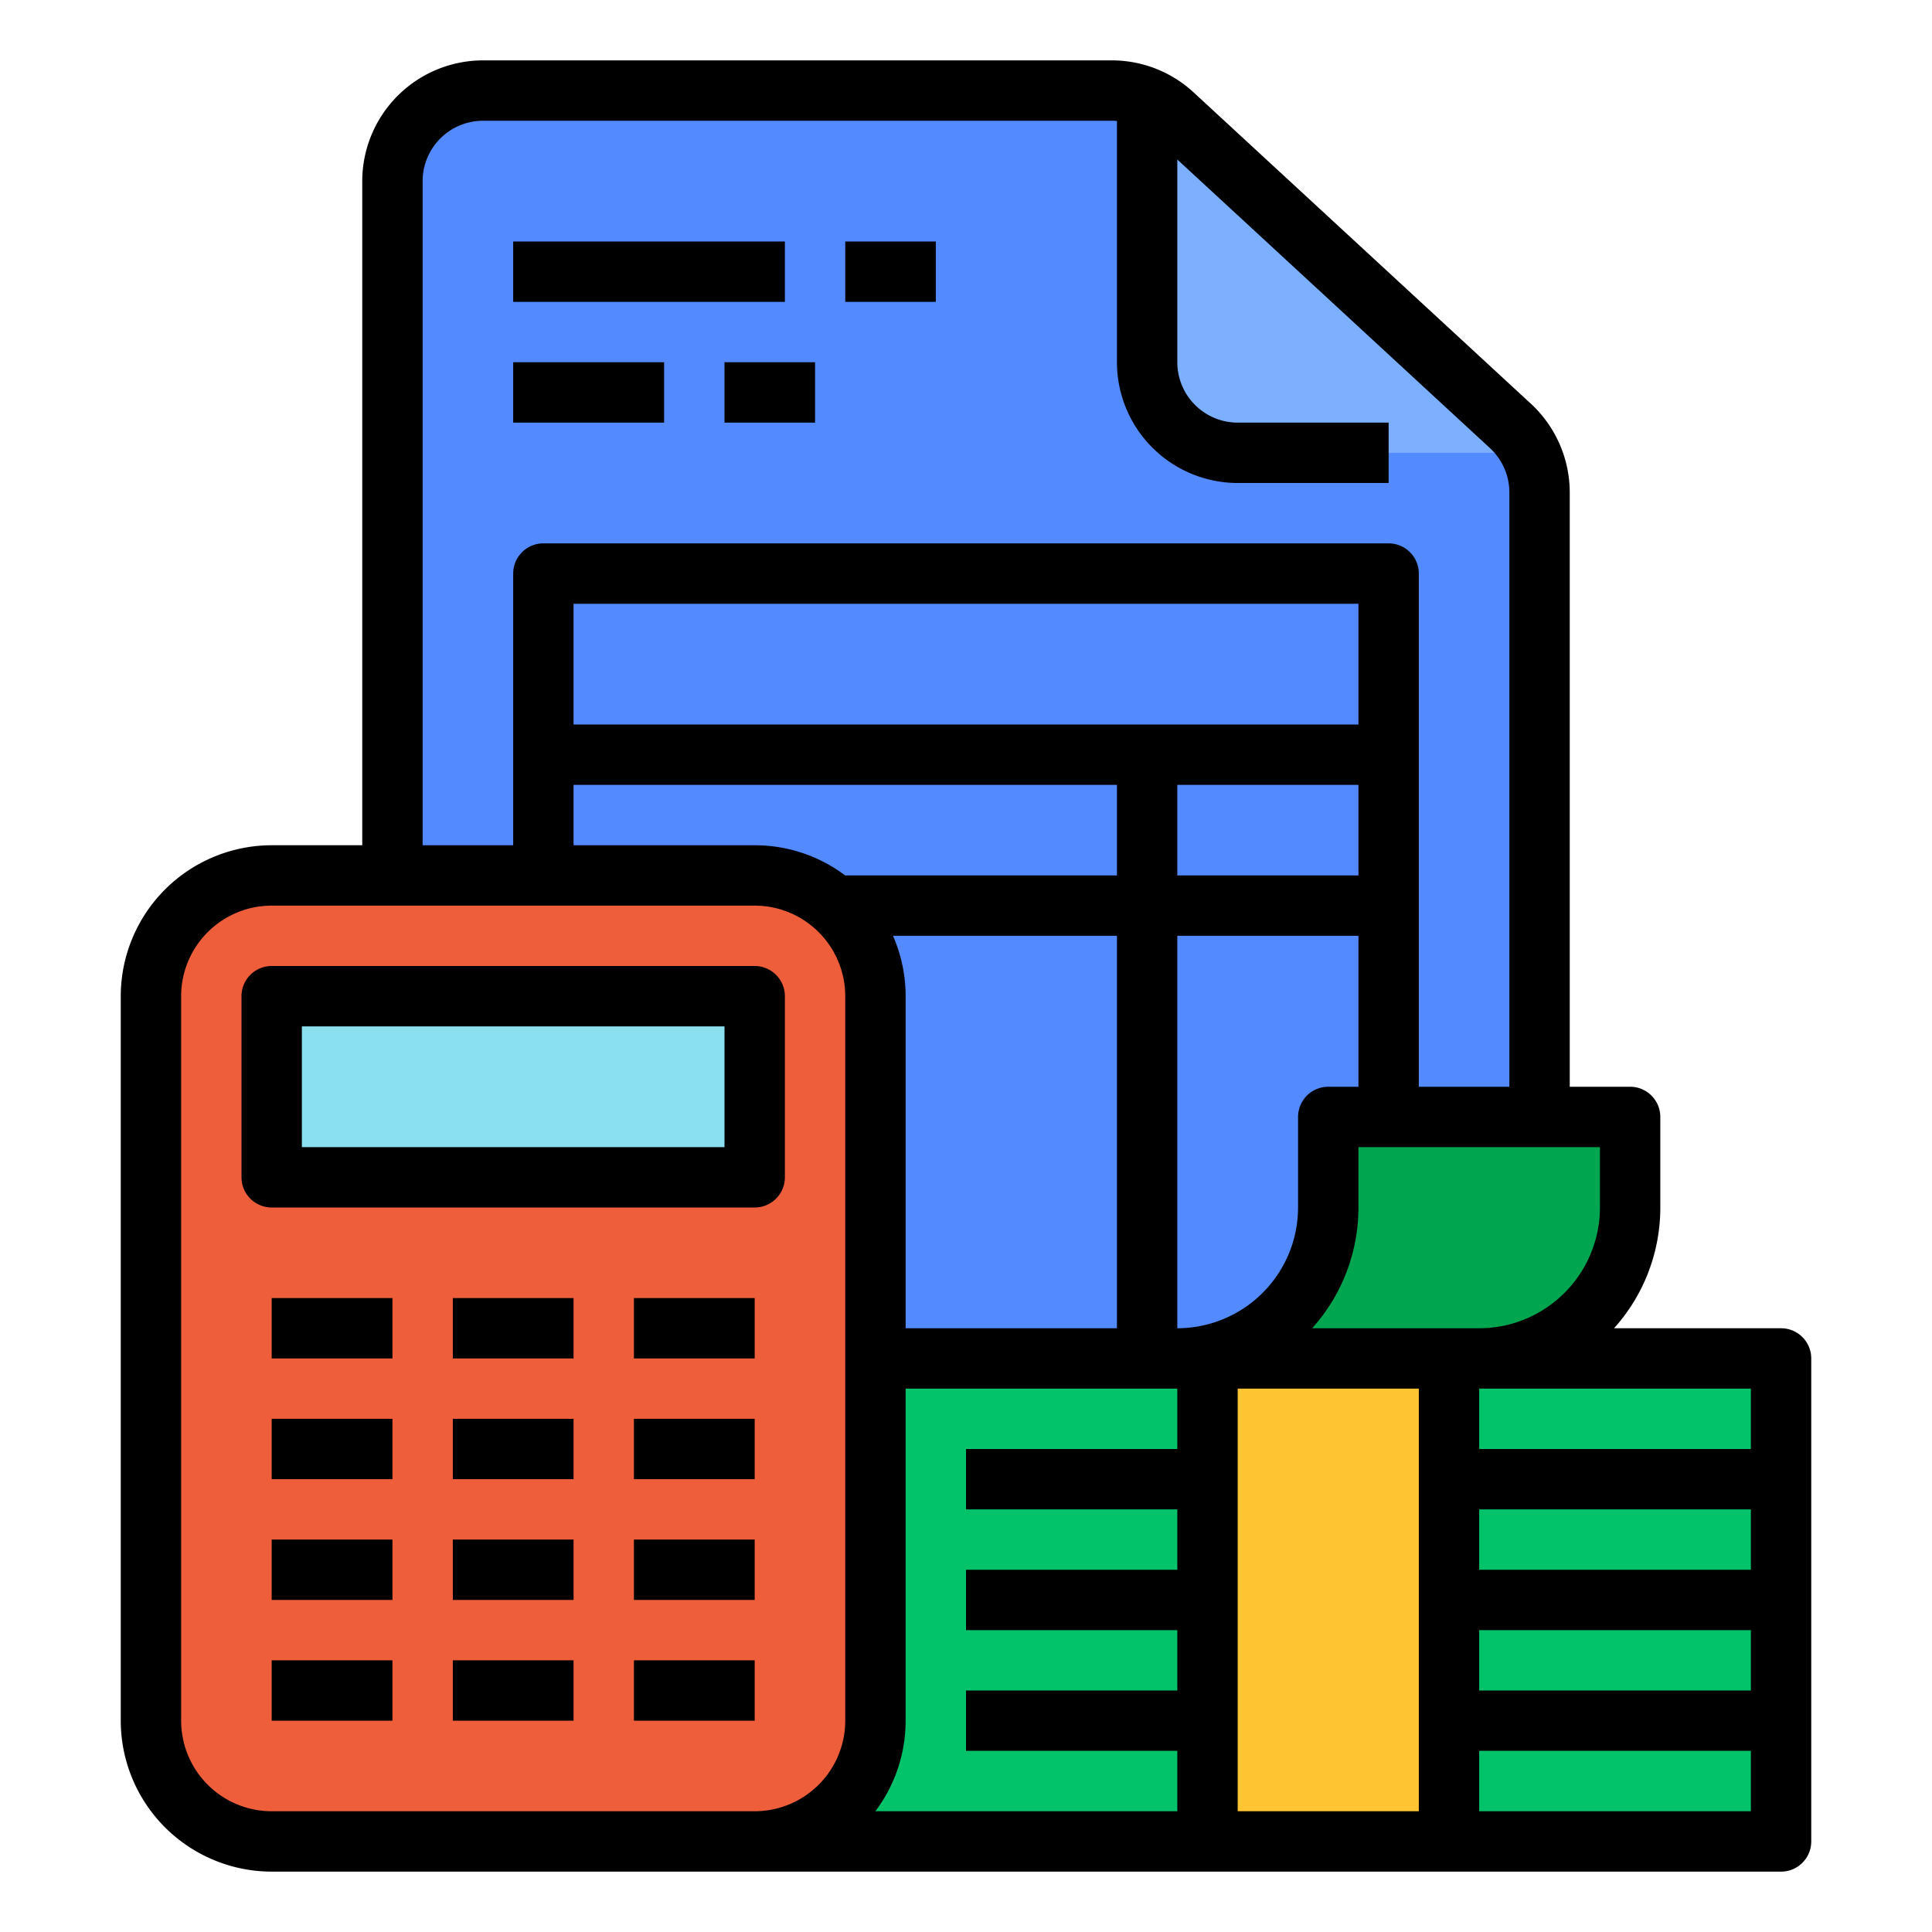<svg id="filled_outline" height="512" viewBox="0 0 512 512" width="512" xmlns="http://www.w3.org/2000/svg" data-name="filled outline"><path d="m408 130.51v205.49l-40 24h-264v-312a24.006 24.006 0 0 1 24-24h166.62a24.174 24.174 0 0 1 16.28 6.36l89.38 82.51a24.091 24.091 0 0 1 7.72 17.64z" fill="#548aff"/><path d="m192 360h280v128h-280z" fill="#02c26a"/><rect fill="#ef5e3b" height="256" rx="32" width="192" x="40" y="232"/><path d="m72 264h128v48h-128z" fill="#8be0f0"/><path d="m320 360h64v128h-64z" fill="#ffc431"/><path d="m296 360h16a40 40 0 0 0 40-40v-24h80v24a40 40 0 0 1 -40 40z" fill="#00a64f"/><path d="m405.57 120h-77.57a24.006 24.006 0 0 1 -24-24v-70.08a23.739 23.739 0 0 1 6.9 4.44l89.38 82.51a23.871 23.871 0 0 1 5.29 7.13z" fill="#7dafff"/><path d="m72 496h400a8 8 0 0 0 8-8v-128a8 8 0 0 0 -8-8h-44.261a47.801 47.801 0 0 0 12.261-32v-24a8 8 0 0 0 -8-8h-16v-157.492a32.086 32.086 0 0 0 -10.296-23.514l-89.383-82.508a31.912 31.912 0 0 0 -21.705-8.486h-166.616a32.036 32.036 0 0 0 -32 32v176h-24a40.046 40.046 0 0 0 -40 40v192a40.046 40.046 0 0 0 40 40zm280-208a8 8 0 0 0 -8 8v24a32.036 32.036 0 0 1 -32 32v-104h48v40zm40 144h72v16h-72zm0-16v-16h72v16zm-16 64h-48v-112h48zm-139.35-232h59.35v104h-56v-88a39.756 39.756 0 0 0 -3.35-16zm123.35-40v24h-48v-24zm0-16h-208v-32h208zm-208 16h144v24h-72v.022a39.79 39.79 0 0 0 -24-8.022h-48zm88 248v-88h72v16h-56v16h56v16h-56v16h56v16h-56v16h56v16h-80.022a39.79 39.79 0 0 0 8.022-24zm152 24v-16h72v16zm72-96h-72v-16h72zm-40-64a32.036 32.036 0 0 1 -32 32h-44.261a47.801 47.801 0 0 0 12.261-32v-16h64zm-312-272a16.018 16.018 0 0 1 16-16h166.616c.464 0 .925.025 1.384.065v63.935a32.036 32.036 0 0 0 32 32h40v-16h-40a16.018 16.018 0 0 1 -16-16v-53.728l82.853 76.479a16.042 16.042 0 0 1 5.147 11.756v157.492h-24v-136a8 8 0 0 0 -8-8h-224a8 8 0 0 0 -8 8v72h-24zm-64 216a24.027 24.027 0 0 1 24-24h128a24.027 24.027 0 0 1 24 24v192a24.027 24.027 0 0 1 -24 24h-128a24.027 24.027 0 0 1 -24-24z"/><path d="m72 320h128a8 8 0 0 0 8-8v-48a8 8 0 0 0 -8-8h-128a8 8 0 0 0 -8 8v48a8 8 0 0 0 8 8zm8-48h112v32h-112z"/><path d="m72 344h32v16h-32z"/><path d="m120 344h32v16h-32z"/><path d="m168 344h32v16h-32z"/><path d="m72 376h32v16h-32z"/><path d="m120 376h32v16h-32z"/><path d="m168 376h32v16h-32z"/><path d="m72 408h32v16h-32z"/><path d="m120 408h32v16h-32z"/><path d="m168 408h32v16h-32z"/><path d="m72 440h32v16h-32z"/><path d="m120 440h32v16h-32z"/><path d="m168 440h32v16h-32z"/><path d="m192 96h24v16h-24z"/><path d="m136 96h40v16h-40z"/><path d="m224 64h24v16h-24z"/><path d="m136 64h72v16h-72z"/></svg>